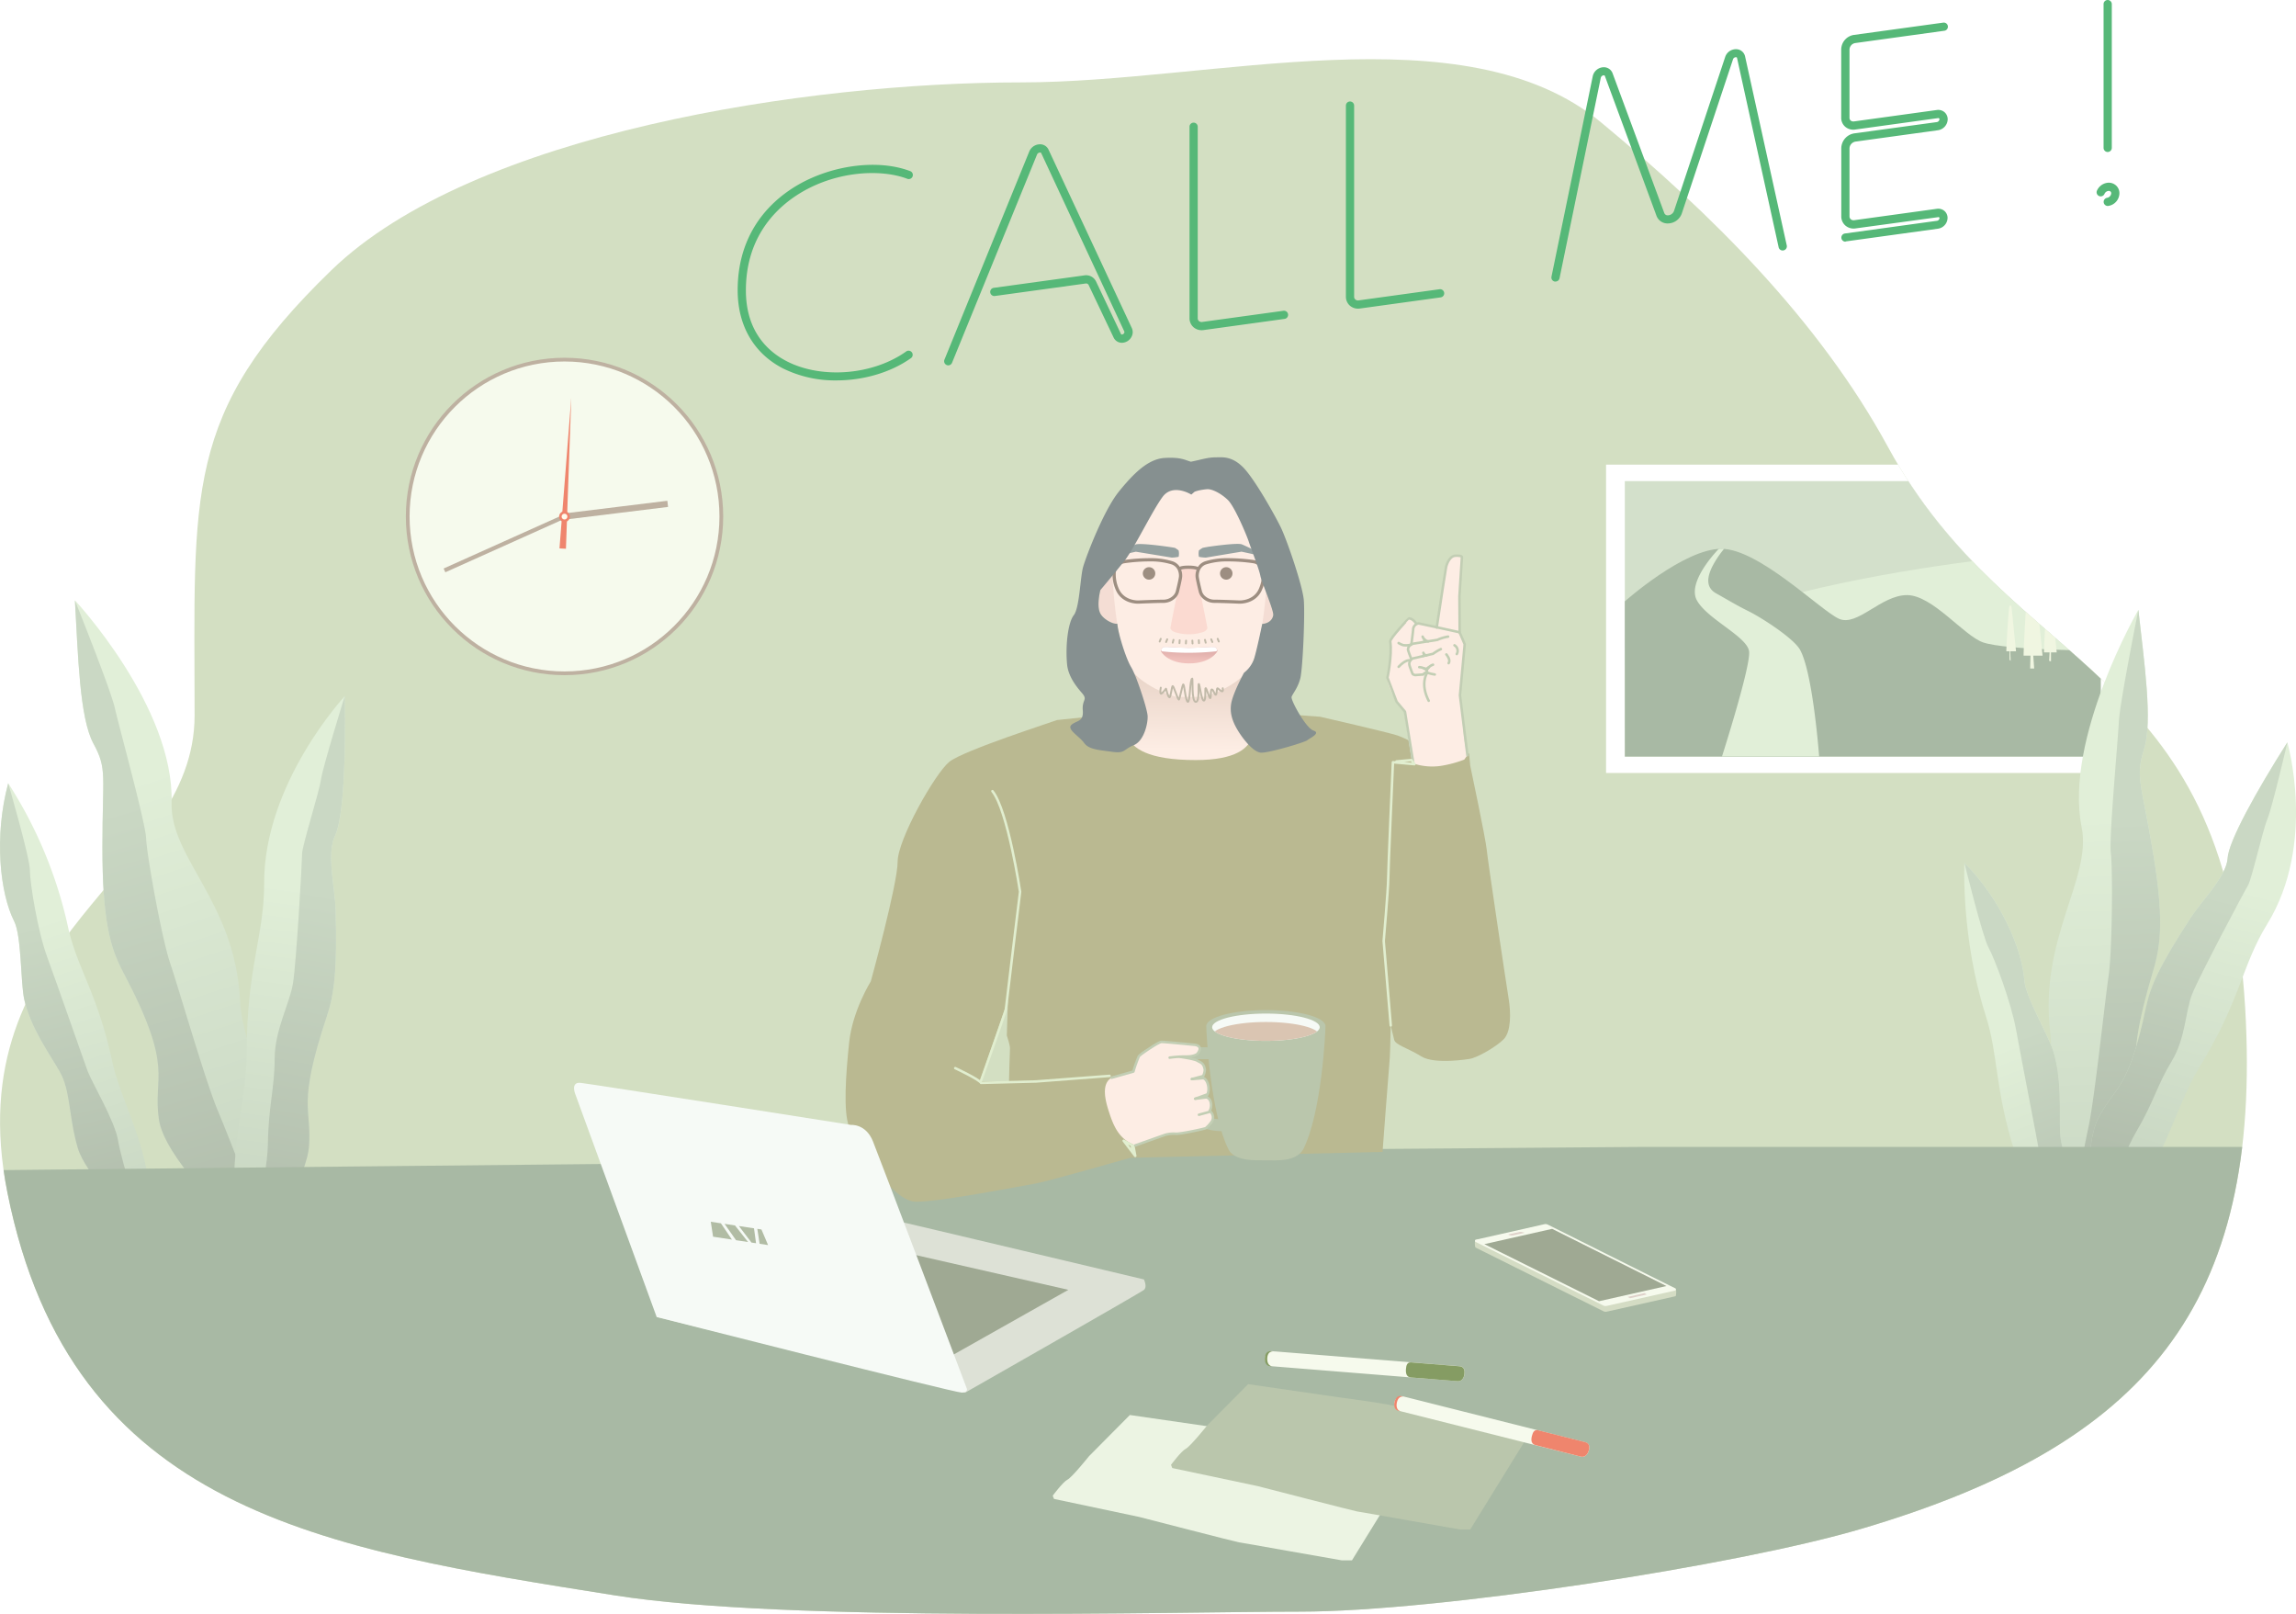 <svg xmlns="http://www.w3.org/2000/svg" xmlns:xlink="http://www.w3.org/1999/xlink" viewBox="0 0 921.74 647.75"><defs><style>.cls-1,.cls-42,.cls-43,.cls-44,.cls-47,.cls-51{fill:none;}.cls-2{fill:#fffaec;}.cls-3{fill:#d3dfc2;}.cls-4{clip-path:url(#clip-path);}.cls-5{fill:#fff;}.cls-6{fill:#d3e0cb;}.cls-7{fill:#e1efd8;}.cls-8{fill:#a8b9a4;}.cls-9{fill:#f0f6e1;}.cls-10{fill:url(#未命名漸層_22);}.cls-11{clip-path:url(#clip-path-2);}.cls-12{fill:url(#未命名漸層_24);}.cls-13{fill:url(#未命名漸層_22-2);}.cls-14{clip-path:url(#clip-path-3);}.cls-15{fill:url(#未命名漸層_24-2);}.cls-16{fill:url(#未命名漸層_22-3);}.cls-17{clip-path:url(#clip-path-4);}.cls-18{fill:url(#未命名漸層_24-3);}.cls-19{fill:url(#未命名漸層_25);}.cls-20{clip-path:url(#clip-path-5);}.cls-21{fill:url(#未命名漸層_29);}.cls-22{fill:url(#未命名漸層_27);}.cls-23{clip-path:url(#clip-path-6);}.cls-24{fill:url(#未命名漸層_28);}.cls-25{fill:url(#未命名漸層_26);}.cls-26{clip-path:url(#clip-path-7);}.cls-27{fill:url(#未命名漸層_30);}.cls-28{fill:#56b878;}.cls-29,.cls-53{fill:#f6faed;}.cls-29{stroke:#beb1a1;stroke-width:1.5px;}.cls-29,.cls-32,.cls-47,.cls-51{stroke-miterlimit:10;}.cls-30{fill:#beb1a1;}.cls-31{fill:#ef856d;}.cls-32{stroke:#ef856d;fill:url(#新增圖樣色票_1);}.cls-33{fill:#ecf4e3;}.cls-34{fill:#bac6ac;}.cls-35{fill:#f4ddd4;}.cls-36{fill:#bab991;}.cls-37{fill:#f6faf6;}.cls-38{clip-path:url(#clip-path-9);}.cls-39{fill:#dac5b2;}.cls-40{fill:#fdede4;}.cls-41{fill:url(#未命名漸層_20);}.cls-42{stroke:#c2ceb4;}.cls-42,.cls-43,.cls-44,.cls-51{stroke-linecap:round;}.cls-42,.cls-43,.cls-44{stroke-linejoin:round;}.cls-43{stroke:#e1eecf;}.cls-44{stroke:#e3cec2;}.cls-45{fill:#95a1a0;}.cls-46{fill:#fbdad1;}.cls-47{stroke:#9d8e81;stroke-width:1.3px;}.cls-48{fill:#869090;}.cls-49{fill:url(#未命名漸層_21);}.cls-50{clip-path:url(#clip-path-10);}.cls-51{stroke:#c1baa9;stroke-width:0.75px;}.cls-52{fill:#9d8e81;}.cls-54{fill:#859c63;}.cls-55{fill:#d4dcc4;}.cls-56{fill:#9fa993;}.cls-57{fill:#dfd1ca;}.cls-58{fill:#dde1d6;}.cls-59{fill:#b1bca4;}</style><clipPath id="clip-path"><path class="cls-1" d="M901.34,404.58c7,119.69-40.17,175.35-154,209C697.93,628.24,577.22,646.85,522,646.85c-49.64,0-205.7,4.48-275.17-6.53C129.56,621.74,28.56,606.49,3,478.76-17.93,374.39,78.12,351.63,78.12,287.15c0-89.43-4.63-121.06,54.92-178.7,57.05-55.22,191.17-75.38,276.84-75.38,76.85,0,178.09-29.34,233,16.15,43.81,36.32,87.21,79.08,115,130.07C807.75,271,893.21,265.59,901.34,404.58Z"/></clipPath><linearGradient id="未命名漸層_22" x1="97.8" y1="474.84" x2="23.09" y2="246.84" gradientUnits="userSpaceOnUse"><stop offset="0" stop-color="#cad8c4"/><stop offset="0.7" stop-color="#e1efd8"/></linearGradient><clipPath id="clip-path-2"><path class="cls-1" d="M109,488c-2.37,7.35-17.7.5-17.7.5s-25.26-24.36-27.47-39c-2.72-18,6.63-19.64-14.45-59.43-5.22-9.84-8.26-20.8-8.26-50s2-31.33-3.61-41.63-6.15-35.61-7.44-57.5c0,0,39.91,42.7,38.82,81.23-.63,22.37,25.55,39.78,27.48,79.47C97.55,425.75,119.52,455.39,109,488Z"/></clipPath><linearGradient id="未命名漸層_24" x1="89.22" y1="494.58" x2="19.54" y2="253.8" gradientUnits="userSpaceOnUse"><stop offset="0" stop-color="#b1bdac"/><stop offset="0.7" stop-color="#cad8c4"/></linearGradient><linearGradient id="未命名漸層_22-2" x1="106.18" y1="477.49" x2="129.02" y2="303.68" xlink:href="#未命名漸層_22"/><clipPath id="clip-path-3"><path class="cls-1" d="M134.72,364.74c.72,24.81-.59,34.42-3.55,43.3-11.95,35.91-6,36.36-7.12,51.95-.91,12.68-16,35.88-16,35.88s-9.42,7.34-11.16,1.33c-7.69-26.69,2.21-53.86,2.16-74.46-.1-33.94,7.06-47.4,7-68.13-.19-40.26,32.39-75.24,32.39-75.24.44,24.83-.56,49.18-3.92,56C131,342.45,134.48,356.48,134.72,364.74Z"/></clipPath><linearGradient id="未命名漸層_24-2" x1="116.96" y1="496.4" x2="153.1" y2="301.5" xlink:href="#未命名漸層_24"/><linearGradient id="未命名漸層_22-3" x1="49.33" y1="482.59" x2="-0.99" y2="321.94" xlink:href="#未命名漸層_22"/><clipPath id="clip-path-4"><path class="cls-1" d="M9.71,401c2.52,11.66,10.5,22.42,14.34,29.24,4.32,7.68,3.5,18,7.19,30.57,3,10.18,19.45,26.43,19.45,26.43s9,4.32,9.35-.9c1.52-23.16-11.41-43.58-15-60.4-6-27.72-14.22-37.43-17.84-54.38A175.18,175.18,0,0,0,3.3,314.37C-2.47,335.8,0,358.5,5.69,369.77,8.66,375.62,8.26,394.23,9.71,401Z"/></clipPath><linearGradient id="未命名漸層_24-3" x1="39.41" y1="488.57" x2="-0.07" y2="321.34" xlink:href="#未命名漸層_24"/><linearGradient id="未命名漸層_25" x1="-4242.86" y1="1295.63" x2="-4309.2" y2="1066.06" gradientTransform="matrix(-0.98, 0.31, 0.17, 0.97, -3536.82, 555.73)" gradientUnits="userSpaceOnUse"><stop offset="0.04" stop-color="#cad8c4"/><stop offset="0.7" stop-color="#e1efd8"/></linearGradient><clipPath id="clip-path-5"><path class="cls-1" d="M825.19,498.62c3.35,6.16,16.36-4.77,16.36-4.77s19.35-30.2,19.05-44.52c-.37-17.62-9.23-16.37,3.82-59.73,3.23-10.72,4.29-21.85-.35-49.07s-6.79-28.66-3.3-39.92,0-35.05-2.31-55.85c0,0-29.9,51.64-22.77,87.27,4.14,20.69-17.16,44.67-12.62,82.28C825.83,437.14,810.34,471.3,825.19,498.62Z"/></clipPath><linearGradient id="未命名漸層_29" x1="-4252.18" y1="1302.04" x2="-4319.27" y2="1070.22" gradientTransform="matrix(-0.98, 0.31, 0.17, 0.97, -3536.82, 555.73)" gradientUnits="userSpaceOnUse"><stop offset="0.1" stop-color="#b1bdac"/><stop offset="0.7" stop-color="#cad8c4"/></linearGradient><linearGradient id="未命名漸層_27" x1="-3815.25" y1="-488.54" x2="-3784.21" y2="-688.84" gradientTransform="matrix(-0.94, -0.41, -0.51, 0.84, -3000.95, -675.22)" gradientUnits="userSpaceOnUse"><stop offset="0.13" stop-color="#cad8c4"/><stop offset="0.7" stop-color="#e1efd8"/></linearGradient><clipPath id="clip-path-6"><path class="cls-1" d="M879.62,368.1c-12.83,19.7-16.38,27.94-18.11,36.22-7,33.49-12.51,31.58-19.17,44.55-5.42,10.55-3.38,35-3.38,35s4.78,9.53,9.28,5.35c20-18.53,24.48-44.2,34.65-60.76,16.75-27.28,17-40.86,27.26-57.51,19.94-32.33,8.12-73,8.12-73-12.59,19.82-23.66,39.8-24,46.61C893.85,351.58,883.88,361.55,879.62,368.1Z"/></clipPath><linearGradient id="未命名漸層_28" x1="-3800.22" y1="-487.85" x2="-3765.52" y2="-675.02" gradientTransform="matrix(-0.94, -0.41, -0.51, 0.84, -3000.95, -675.22)" gradientUnits="userSpaceOnUse"><stop offset="0.08" stop-color="#b1bdac"/><stop offset="0.7" stop-color="#cad8c4"/></linearGradient><linearGradient id="未命名漸層_26" x1="-4015.2" y1="2120" x2="-4063.64" y2="1967.24" gradientTransform="matrix(-0.81, 0.62, 0.49, 0.86, -3464.31, 1200.23)" gradientUnits="userSpaceOnUse"><stop offset="0.08" stop-color="#cad8c4"/><stop offset="0.7" stop-color="#e1efd8"/></linearGradient><clipPath id="clip-path-7"><path class="cls-1" d="M824.23,421.69c3.55,11.12,2.5,24.72,2.77,32.62.3,8.88,5.78,17,8.83,29.49,2.48,10.19-2.45,33.31-2.45,33.31s-4.84,8.86-7.54,4.75c-12-18.25-11.7-42.74-16.81-58.78-8.41-26.43-6.68-39.32-11.85-55.45-10-31.33-8.57-61.31-8.57-61.31,14.41,14.32,23.18,34.51,24.09,47.21C813.17,400.1,822.19,415.26,824.23,421.69Z"/></clipPath><linearGradient id="未命名漸層_30" x1="-4019.56" y1="2126.37" x2="-4071.73" y2="1964.65" gradientTransform="matrix(-0.81, 0.62, 0.49, 0.86, -3464.31, 1200.23)" gradientUnits="userSpaceOnUse"><stop offset="0.12" stop-color="#b1bdac"/><stop offset="0.7" stop-color="#cad8c4"/></linearGradient><pattern id="新增圖樣色票_1" data-name="新增圖樣色票 1" width="138.97" height="138.97" patternUnits="userSpaceOnUse" viewBox="0 0 138.97 138.97"><rect class="cls-1" width="138.97" height="138.97"/><circle class="cls-2" cx="69.48" cy="69.48" r="69.48" transform="translate(-28.78 69.48) rotate(-45)"/></pattern><clipPath id="clip-path-9"><ellipse class="cls-1" cx="508.21" cy="412.29" rx="21.59" ry="5.48"/></clipPath><linearGradient id="未命名漸層_20" x1="478.01" y1="261.29" x2="477.52" y2="303.89" gradientUnits="userSpaceOnUse"><stop offset="0.3" stop-color="#ebd7cb"/><stop offset="0.93" stop-color="#fdede4"/></linearGradient><linearGradient id="未命名漸層_21" x1="477.49" y1="258.76" x2="477.23" y2="265.21" gradientUnits="userSpaceOnUse"><stop offset="0" stop-color="#d5a3a0"/><stop offset="1" stop-color="#f0c1bc"/></linearGradient><clipPath id="clip-path-10"><path class="cls-1" d="M477.5,266.26c8.37,0,11.34-4.62,11.27-5.13s-.9-1.52-1.09-1.45-.71-.1-2.07,0-6.57.37-8.22.37-6.87-.28-8.22-.37-1.87.06-2.07,0-1,.93-1.09,1.45,2.9,5.13,11.27,5.13"/></clipPath></defs><title>me</title><g id="圖層_2" data-name="圖層 2"><path class="cls-3" d="M901.34,404.58c7,119.69-40.17,175.35-154,209C697.93,628.24,577.22,646.85,522,646.85c-49.64,0-205.7,4.48-275.17-6.53C129.56,621.74,28.56,606.49,3,478.76-17.93,374.39,78.12,351.63,78.12,287.15c0-89.43-4.63-121.06,54.92-178.7,57.05-55.22,191.17-75.38,276.84-75.38,76.85,0,178.09-29.34,233,16.15,43.81,36.32,87.21,79.08,115,130.07C807.75,271,893.21,265.59,901.34,404.58Z"/><g class="cls-4"><rect class="cls-5" x="644.76" y="186.48" width="206.09" height="123.76"/><rect class="cls-6" x="652.29" y="193.1" width="191.03" height="110.52"/><path class="cls-7" d="M843.32,303.62V220.24s-131.53,6.74-191,44.81v38.57Z"/><path class="cls-8" d="M652.29,241.37s23.67-21.1,38.76-21.1,39.88,24.82,47.23,28.09,16.84-9.51,27.29-9.51c10.26,0,22.84,16.36,30.58,19,9.55,3.22,47.17,3.29,47.17,3.29v42.51h-191Z"/><path class="cls-7" d="M690,220.31s-12.87,13-8.81,20.58,20.33,14.61,21,20.61-10.89,42.12-10.89,42.12h39s-2.46-33.4-7.65-42.8c-2.58-4.67-15.63-13-20.55-15.43s-8.38-4.57-13.16-7.24c-3.39-1.91-4.45-5.36-1.13-11.52a39.73,39.73,0,0,1,4.31-6.32A9.27,9.27,0,0,0,690,220.31Z"/><path class="cls-9" d="M805.47,261.4c-.1-.48.87-17.9,1.26-18.19a.65.65,0,0,1,.77,0l1.84,18.19Z"/><path class="cls-9" d="M820.57,261.84c-.13-.64,1.15-23.74,1.67-24.12a.86.86,0,0,1,1,0l2.44,24.12Z"/><path class="cls-9" d="M812.4,263.15c-.19-1,1.71-35.18,2.47-35.75a1.3,1.3,0,0,1,1.52,0L820,263.15Z"/><path class="cls-9" d="M806.73,260.6v4.22l.45.42L807,260.6Z"/><polygon class="cls-9" points="815.18 261.95 815.02 268.31 816.63 268.31 816.19 262.08 815.18 261.95"/><polygon class="cls-9" points="822.86 260.98 822.63 265.24 823.38 265.44 823.38 260.68 822.86 260.98"/></g><path class="cls-10" d="M109,488c-2.37,7.35-17.7.5-17.7.5s-25.26-24.36-27.47-39c-2.72-18,6.63-19.64-14.45-59.43-5.22-9.84-8.26-20.8-8.26-50s2-31.33-3.61-41.63-6.15-35.61-7.44-57.5c0,0,39.91,42.7,38.82,81.23-.63,22.37,25.55,39.78,27.48,79.47C97.55,425.75,119.52,455.39,109,488Z"/><g class="cls-11"><path class="cls-12" d="M30.08,241s14.24,35.36,16,43.1,12.39,46.26,12.59,52.45,6.19,39.87,9.67,50.13,14.13,47.22,19,58.84,13.92,35,15.87,41.8a29.62,29.62,0,0,1,1.13,11.81l-19.71-5L60.16,455.73,40.84,377.15,30.08,273.21l-2.6-29.81Z"/></g><path class="cls-13" d="M134.72,364.74c.72,24.81-.59,34.42-3.55,43.3-11.95,35.91-6,36.36-7.12,51.95-.91,12.68-16,35.88-16,35.88s-9.42,7.34-11.16,1.33c-7.69-26.69,2.21-53.86,2.16-74.46-.1-33.94,7.06-47.4,7-68.13-.19-40.26,32.39-75.24,32.39-75.24.44,24.83-.56,49.18-3.92,56C131,342.45,134.48,356.48,134.72,364.74Z"/><g class="cls-14"><path class="cls-15" d="M138.4,279.37s-8.79,28.35-9.56,33.58-7.55,26.51-7.55,29.61-2.32,43.95-3.68,52.17-7.35,18.67-7.35,30.28-2.52,19.16-2.71,34.07S99,502.24,98.84,503.21s22.84,5.8,22.84,5.8l28.45-60.58-4.65-158.71Z"/></g><path class="cls-16" d="M9.71,401c2.52,11.66,10.5,22.42,14.34,29.24,4.32,7.68,3.5,18,7.19,30.57,3,10.18,19.45,26.43,19.45,26.43s9,4.32,9.35-.9c1.52-23.16-11.41-43.58-15-60.4-6-27.72-14.22-37.43-17.84-54.38A175.18,175.18,0,0,0,3.3,314.37C-2.47,335.8,0,358.5,5.69,369.77,8.66,375.62,8.26,394.23,9.71,401Z"/><g class="cls-17"><path class="cls-18" d="M3.3,314.37s8.7,29.87,8.7,34.9,3.1,24.44,7,35S33.48,425.34,35.23,430s11,20.13,12.19,27.87,10.26,36.39,10.26,36.39l-15.49-3.87-38.89-83-6.78-63.68L-1,317Z"/></g><path class="cls-19" d="M825.19,498.62c3.35,6.16,16.36-4.77,16.36-4.77s19.35-30.2,19.05-44.52c-.37-17.62-9.23-16.37,3.82-59.73,3.23-10.72,4.29-21.85-.35-49.07s-6.79-28.66-3.3-39.92,0-35.05-2.31-55.85c0,0-29.9,51.64-22.77,87.27,4.14,20.69-17.16,44.67-12.62,82.28C825.83,437.14,810.34,471.3,825.19,498.62Z"/><g class="cls-20"><path class="cls-21" d="M858.46,244.76S851,282,850.62,289.7s-4,46.83-3.22,52.66.64,39-.93,49.64-5.47,48.24-8.07,60.51-7.24,36.75-7.95,43.7a28.67,28.67,0,0,0,.84,11.35L848.61,497l16.36-43,5.26-79-6.64-100.16-2.35-28.58Z"/></g><path class="cls-22" d="M879.62,368.1c-12.83,19.7-16.38,27.94-18.11,36.22-7,33.49-12.51,31.58-19.17,44.55-5.42,10.55-3.38,35-3.38,35s4.78,9.53,9.28,5.35c20-18.53,24.48-44.2,34.65-60.76,16.75-27.28,17-40.86,27.26-57.51,19.94-32.33,8.12-73,8.12-73-12.59,19.82-23.66,39.8-24,46.61C893.85,351.58,883.88,361.55,879.62,368.1Z"/><g class="cls-23"><path class="cls-24" d="M918.27,298s-6.1,26.19-8,30.69-6.3,24.24-7.83,26.73S883,391.67,880.12,398.81s-2.62,17.84-8.33,27.19-7.17,16.39-14.31,28.46-13.62,38-13.92,38.86-23.19-4.08-23.19-4.08l4.43-59.67,82.08-126Z"/></g><path class="cls-25" d="M824.23,421.69c3.55,11.12,2.5,24.72,2.77,32.62.3,8.88,5.78,17,8.83,29.49,2.48,10.19-2.45,33.31-2.45,33.31s-4.84,8.86-7.54,4.75c-12-18.25-11.7-42.74-16.81-58.78-8.41-26.43-6.68-39.32-11.85-55.45-10-31.33-8.57-61.31-8.57-61.31,14.41,14.32,23.18,34.51,24.09,47.21C813.17,400.1,822.19,415.26,824.23,421.69Z"/><g class="cls-26"><path class="cls-27" d="M788.61,346.32s7.34,29.81,9.7,34,9.07,22,11.05,33,8.17,42.53,9,47.4,1,23.13,3.75,30.21S831.34,527,831.34,527l10-12.31-9.23-91.54-24.62-56.63-14.41-20.6Z"/></g><g class="cls-4"><path class="cls-8" d="M1.41,469.63s279-2.9,291.11-2.9c26.1,0,217.68-5.25,217.68-5.25L660,460.32H900.14l13,76.65L700.65,660.06,290.15,674S67.75,653.09,41,593.87-14.7,481.22-14.7,481.22Z"/></g><path class="cls-28" d="M335.77,152.68a47.15,47.15,0,0,1-21.44-4.81c-11.73-6.05-18.19-17.19-18.19-31.38,0-21.3,11.2-33.54,20.6-40,14.15-9.8,34.57-13.1,48.55-7.85a1.65,1.65,0,1,1-1.16,3.08c-11.19-4.2-30.41-3-45.51,7.48-8.75,6.07-19.18,17.46-19.18,37.34,0,16.53,8.92,24.59,16.4,28.45,14,7.23,34.64,5.55,47.92-3.91a1.65,1.65,0,1,1,1.91,2.69C357.39,149.62,346.44,152.68,335.77,152.68Z"/><path class="cls-28" d="M380.68,146.64a1.5,1.5,0,0,1-.62-.13,1.65,1.65,0,0,1-.91-2.15l34.06-83.57a4.68,4.68,0,0,1,4.14-2.87,3.71,3.71,0,0,1,3.57,2.1l33.44,71.63a3.87,3.87,0,0,1-.13,3.56,4.41,4.41,0,0,1-3.28,2.32,3.65,3.65,0,0,1-3.83-1.94L437,114.31a1.16,1.16,0,0,0-1.24-.51l-36.36,5a1.65,1.65,0,1,1-.45-3.27l36.36-5a4.42,4.42,0,0,1,4.65,2.33l10.1,21.28c.08.15.34.13.42.12a1.1,1.1,0,0,0,.82-.6.69.69,0,0,0,.07-.59L418,61.45c0-.05-.12-.25-.51-.24a1.37,1.37,0,0,0-1.18.85L382.2,145.61A1.64,1.64,0,0,1,380.68,146.64Z"/><path class="cls-28" d="M482.41,132.53a4.9,4.9,0,0,1-3.25-1.18,4.74,4.74,0,0,1-1.62-3.65V51a1.65,1.65,0,1,1,3.29,0V127.7a1.49,1.49,0,0,0,.49,1.16,1.7,1.7,0,0,0,1.38.35l32.42-4.46a1.65,1.65,0,1,1,.45,3.26l-32.42,4.47A6.27,6.27,0,0,1,482.41,132.53Z"/><path class="cls-28" d="M545.19,123.88a5,5,0,0,1-3.25-1.18,4.77,4.77,0,0,1-1.62-3.64V42.38a1.65,1.65,0,0,1,3.3,0v76.68a1.48,1.48,0,0,0,.49,1.15,1.66,1.66,0,0,0,1.36.35l32.44-4.47a1.65,1.65,0,0,1,.45,3.27l-32.44,4.47A6,6,0,0,1,545.19,123.88Z"/><path class="cls-28" d="M624.47,113a1.37,1.37,0,0,1-.34,0,1.64,1.64,0,0,1-1.28-1.94l16.57-80.48A4.6,4.6,0,0,1,643.48,27a3.75,3.75,0,0,1,3.85,2.28l20.8,56.21a1.45,1.45,0,0,0,1.48.94,2.72,2.72,0,0,0,2.47-1.88l20.54-61.8a4.57,4.57,0,0,1,4.49-3,3.68,3.68,0,0,1,3.45,2.84l16.74,75.9a1.66,1.66,0,0,1-1.26,2,1.64,1.64,0,0,1-2-1.26L697.34,23.25c0-.09-.06-.27-.41-.29a1.23,1.23,0,0,0-1.2.84L675.21,85.55a6,6,0,0,1-5.54,4.13A4.72,4.72,0,0,1,665,86.59L644.26,30.44s-.09-.22-.5-.2a1.28,1.28,0,0,0-1.12,1l-16.56,80.45A1.65,1.65,0,0,1,624.47,113Z"/><path class="cls-28" d="M846.14,61a1.65,1.65,0,0,1-1.65-1.65V1.65a1.65,1.65,0,1,1,3.3,0V59.37A1.65,1.65,0,0,1,846.14,61Z"/><path class="cls-28" d="M846.14,82.67a1.65,1.65,0,0,1-.22-3.28,2,2,0,0,0,1.64-1.8,1,1,0,0,0-.3-.73,1.11,1.11,0,0,0-.89-.22,2,2,0,0,0-1.53,1.22,1.65,1.65,0,0,1-3.05-1.25,5.34,5.34,0,0,1,4.13-3.23,4.35,4.35,0,0,1,3.5,1,4.15,4.15,0,0,1,1.43,3.21,5.22,5.22,0,0,1-4.48,5.06A.9.9,0,0,1,846.14,82.67Z"/><path class="cls-28" d="M740.84,97a1.65,1.65,0,0,1-.22-3.28l37-5.1a1.19,1.19,0,0,0,1-1.06.41.41,0,0,0-.12-.32.51.51,0,0,0-.42-.08L744.9,91.68a5.08,5.08,0,0,1-4.06-1.15,4.87,4.87,0,0,1-1.65-3.72V59.52a6.15,6.15,0,0,1,5.29-6L777.56,49a1.27,1.27,0,0,0,1.05-1.14.48.48,0,0,0-.13-.35.6.6,0,0,0-.47-.1L744.77,52a5,5,0,0,1-4-1.13,4.71,4.71,0,0,1-1.61-3.62V19.82A6,6,0,0,1,744.35,14L780,9.1a1.65,1.65,0,1,1,.45,3.26L744.8,17.28a2.73,2.73,0,0,0-2.31,2.54V47.25a1.47,1.47,0,0,0,.48,1.14,1.7,1.7,0,0,0,1.35.34l33.24-4.58a3.88,3.88,0,0,1,3.08.88,3.78,3.78,0,0,1,1.27,2.84,4.55,4.55,0,0,1-3.9,4.4l-33.08,4.56a2.88,2.88,0,0,0-2.44,2.69V86.81A1.56,1.56,0,0,0,743,88a1.75,1.75,0,0,0,1.44.37l33.17-4.57a3.81,3.81,0,0,1,3,.87,3.71,3.71,0,0,1,1.25,2.8,4.47,4.47,0,0,1-3.84,4.32l-37,5.1Z"/><circle class="cls-29" cx="226.63" cy="207.29" r="62.95"/><polygon class="cls-30" points="268.2 203.46 226.76 208.55 226.47 206.08 267.91 200.99 268.2 203.46"/><rect class="cls-30" x="176.11" y="217.29" width="52.84" height="1.66" transform="translate(476.64 334.14) rotate(155.82)"/><polygon class="cls-31" points="224.61 220.11 229.35 159.56 227.2 220.25 224.61 220.11"/><path class="cls-32" d="M228.27,207.43a1.66,1.66,0,0,1-1.75,1.56,1.65,1.65,0,1,1,1.75-1.56Z"/><path class="cls-33" d="M567.13,586.77c-1.16-1.29-22.06-4-22.58-4s-25-3.87-28.77-5.29-25.68-4.26-25.68-4.26l-36.51-5.29L437.2,584.45s-6.84,8.52-8.65,9.42-5.93,6.45-5.93,6.45l.51,1.29,34.2,7.23s39.48,10.19,40,10.19,40.9,7.23,41.29,7.23h4.13Z"/><path class="cls-34" d="M614.62,574.39c-1.16-1.3-22.07-4-22.58-4s-25-3.88-28.78-5.3-25.67-4.25-25.67-4.25l-36.52-5.29-16.39,16.51s-6.84,8.52-8.64,9.42-5.94,6.45-5.94,6.45l.52,1.29,34.19,7.23s39.49,10.19,40,10.19,40.91,7.23,41.29,7.23h4.13Z"/><path class="cls-35" d="M506.63,234.09l1.24,2.43,1.83,4.9s1.2,3.33,1.23,3.78.41,1.17.27,1.6a3.56,3.56,0,0,1-1.06,2.19,4.75,4.75,0,0,1-2.33,1.26c-1.15.25-1.23.19-1.23.19Z"/><path class="cls-35" d="M443,230.63l-1.26,6.21a34.66,34.66,0,0,0-.69,4.21c-.06,1.33-.35,3.95,1.15,5.91a7.14,7.14,0,0,0,1.37,1.38,11,11,0,0,0,3.35,1.81c1.31.34,1.4.18,1.58.16a.83.83,0,0,0,.3-.07l-1.94-20Z"/><path class="cls-36" d="M424.33,289c-1.09.52-37.53,12.16-43.23,16.77s-20.74,31.16-20.74,40.11-10.77,48-10.77,48-7.32,11.67-8.68,24.42-2.44,28.22,0,33.92,16.82,30.12,26.86,30.12,43.15-6.51,48-7.33,38-10.31,38-10.31l101.26-2.36s2.52-33.7,2.71-35.22c.62-5.1.77-32.43.77-32.43V380l-2.17-23.06s7.23-32.11,29.75-41.61c0,0-3.23-8.49-7.3-10.94s-13.91-7.91-17.73-9.19S530,287.68,530,287.68l-28.65-2.1H457.13Z"/><path class="cls-34" d="M532.12,411.84c0,2.43-1.52,35-9,49.58-3.08,5-10.81,4.28-14.94,4.28s-12.07.45-14.83-4.07c-7.51-14.57-9.08-47.34-9.08-49.79,0-3.55,10.71-6.43,23.91-6.43S532.12,408.29,532.12,411.84Z"/><ellipse class="cls-37" cx="508.21" cy="412.29" rx="21.59" ry="5.48"/><g class="cls-38"><ellipse class="cls-39" cx="508.21" cy="415.67" rx="21.59" ry="5.48"/></g><path class="cls-34" d="M490.31,454a21.92,21.92,0,0,1-8.16-1.63c-8-3.28-10.4-21.44-10-24.32.69-4.83,3.62-7.71,7.86-7.71h6.41v4.77H480c-.71,0-2.64,0-3.15,3.61-.39,2.68,2.43,17.33,7.08,19.24a16.61,16.61,0,0,0,6.94,1.25l.43,4.75S490.92,454,490.31,454Z"/><path class="cls-40" d="M455.94,459.73c-6.45-2.29-8.72-7.25-10.66-13.22-1.44-4.41-3.71-12.19,1.76-14.32,2.64-.75,5.34-1.35,8-2.11.88-2.56,1.31-5.94,3.59-7.69s5.35-2.54,7.67-4.21a3.17,3.17,0,0,1,1.38,0c1.39.32,10,1.12,11.54,1.12,3.05,0,2.35,2,2.16,2.72a2.86,2.86,0,0,1-2.08,1.68,26.64,26.64,0,0,1-3.21.3c-.76,0-5.63.18-5.63.18l5.1.46,4.86.79s2.32,1.42,2.69,2.61c.1.3.75,1.51,0,4.24,2.36,2.15,2.22,5.37,1.33,7.92,1.39.91,2,3.13,1.39,5.83,1.66,1.46.77,4.19.78,4.37.07.71-2.55,2.36-2.78,2.54s-4.14.95-4.14.95-7.9,1.48-10.85,1.27C468.13,455.16,455.94,459.73,455.94,459.73Z"/><path class="cls-3" d="M393.36,434.06h11.71s.29-12,.39-13.22-1.27-5.21-1.27-5.21l.44-14.23Z"/><path class="cls-41" d="M454.13,285.93,457,265.29h42.55l1.6,20.29s11.38,19.48-21.16,19.48C441.72,305.06,454.13,285.93,454.13,285.93Z"/><path class="cls-36" d="M558.22,304.73c-1,1.5-.72,1,2,1.25s28-2.61,28-2.61l1-.71-2.38-.6,2.94.41.45,4.83s6.21,29.3,6.63,33.77,7.84,53.91,8.79,59.71,1,13.33-2,16.35S593.13,424.49,590,425c0,0-14,2.38-19.41-1s-10.39-4.56-10.89-6.67-4.58-18.64-4.19-19.95,0-40.05,0-40.05l.94-50.19S556.07,305.35,558.22,304.73Z"/><path class="cls-40" d="M568.75,250.42a.29.29,0,0,1-.25-.22c-.12-.68-2.22-2.09-2.9-2s-2.6,3.34-4,5c-1.21,1.48-3.83,3.79-3.66,4.67.71,3.65.52,7.23-1,12.92-.68,2.53,2.39,8.29,2.78,9.36s4,5.45,4,5.45l3,19.22.61,1.59a24.21,24.21,0,0,0,11,1,45.38,45.38,0,0,0,9.52-2.55l1.19-1.71-1.29-6.81-.93-11.05-.81-6.54,2-20.15-2.16-4.81-.24-11.66,1.19-18.48s-2.7-1.68-4.7.52-2.13,6.64-2.13,6.64l-2.62,15.55-.65,5.49-4.66-1C570.52,250.68,568.75,250.42,568.75,250.42Z"/><path class="cls-42" d="M566.62,264.55a37.81,37.81,0,0,1-1.36-3.68c-.1-1.9,2-2.51,2-2.51l9.74-1.54a17.63,17.63,0,0,1,4.34-1.31"/><path class="cls-42" d="M578.44,260.53a19.8,19.8,0,0,0-3.14,1.88l-8.06,1.86a2.35,2.35,0,0,0-1.46,2.44c0,.47,1.24,3.59,1.24,3.59s.06.49,1.14.65l3-.22"/><path class="cls-42" d="M566.62,258.43s.6-4.46.7-5.72a2.53,2.53,0,0,1,2.21-2.49l7.8,1.66,8.62,1.89,2.06,4.81-1.9,20.49,3,24.06"/><path class="cls-42" d="M573.36,257.43a3,3,0,0,1-2.24-1.92"/><line class="cls-42" x1="571.86" y1="256.66" x2="571.77" y2="257.51"/><path class="cls-42" d="M583.91,259a2.56,2.56,0,0,1,.92,3.51"/><path class="cls-42" d="M580.64,262.66s1.89,2.1.92,3.51"/><path class="cls-42" d="M571.41,262c.09.21.41,1.06,1.29,1"/><line class="cls-42" x1="571.65" y1="262.77" x2="571.31" y2="263.31"/><path class="cls-42" d="M576.78,251.88l2.52-16.54s1.22-7.67,1.24-7.76,1-4.44,3.79-4.54,2.56.59,2.56.59l-1,15.72L586,254"/><path class="cls-42" d="M568.5,250.2s-1.27-2-2.9-2c-.12,0-7.63,8.05-7.47,9.24C558.92,263.22,557,272,557,272l3.67,9.64,3.36,4,3.38,20.81"/><path class="cls-42" d="M569.77,267.78a4.41,4.41,0,0,1,2.89,1.17l.19-.05a4,4,0,0,1,2.45-2.11"/><path class="cls-42" d="M572.74,269.07a3.91,3.91,0,0,1,.21.95s-.61-.41-1.54.64"/><path class="cls-42" d="M576,270.72a17.73,17.73,0,0,1-3-.73s-3.09,4.14.56,11.27"/><polyline class="cls-42" points="571.77 268.31 572.66 268.44 573.62 267.8"/><path class="cls-42" d="M566.46,258.73a7.24,7.24,0,0,1-3.13.2,8.11,8.11,0,0,1-1.84-.84"/><path class="cls-42" d="M566.23,265.06s-1.77-.65-4.74,2.58"/><path class="cls-43" d="M398.42,317.55c6.19,7.62,11.1,40.39,11.1,40.39s-5.71,46.64-5.71,47.22-10,28.64-10,28.64"/><path class="cls-43" d="M383.49,428.71s9.48,4.43,10.35,5.92l22.1-.57,29.49-2.24"/><path class="cls-43" d="M560.62,305.61l6-.55,1.22,1.65-8.64-.78s-1.9,43.29-1.9,47-1.81,24.78-1.81,24.78l2.84,33.87"/><polyline class="cls-43" points="454.98 459.84 455.75 463.93 451.1 457.85 454.4 459.65 454.55 461.48"/><line class="cls-44" x1="500.01" y1="270.59" x2="501.36" y2="285.58"/><line class="cls-44" x1="454.13" y1="285.93" x2="456.07" y2="269.87"/><path class="cls-40" d="M508.91,216.45v11.16s-1.23,35.05-8.56,42.42S483,279.72,483,279.72H472.31s-10-2.31-17.36-9.69-8.56-42.42-8.56-42.42V216.45s6.84-25.84,31-25.84S508.91,216.45,508.91,216.45Z"/><path class="cls-45" d="M471.71,219.91a12.88,12.88,0,0,1,1.45,1,6,6,0,0,1,0,2.58,16.85,16.85,0,0,1-2.75.31L456,221.44,449,223l-.39-.41c-.29-.66,7.09-4.06,7.55-4.14,2.71-.49,13.16,1.06,13.16,1.06S471.41,219.81,471.71,219.91Z"/><path class="cls-45" d="M482.77,219.91a12.88,12.88,0,0,0-1.45,1,6,6,0,0,0,0,2.58,17.06,17.06,0,0,0,2.76.31l14.35-2.38,7,1.53.39-.41c.29-.66-7.09-4.06-7.55-4.14-2.71-.49-13.16,1.06-13.16,1.06S483.07,219.81,482.77,219.91Z"/><path class="cls-46" d="M480.85,227.69a2.38,2.38,0,0,0-.57,2.12c1.16,5.75,4.28,21.24,4.28,21.48s.78,1.26-1.36,2.32a18.55,18.55,0,0,1-11.84,0c-2.13-1.06-1.35-2-1.35-2.32s3.09-15.6,4.26-21.41a2.53,2.53,0,0,0-.56-2.19"/><path class="cls-47" d="M451.55,225.39a71.32,71.32,0,0,1,10.07-.71,28.65,28.65,0,0,1,9,1.25,4.87,4.87,0,0,1,3.07,3.31,6.25,6.25,0,0,1,.24,2.35c-.18,1.32-.83,4.07-1.23,5.69a4.66,4.66,0,0,1-1.65,2.59,6.24,6.24,0,0,1-3.83,1.46c-3.1,0-10.13.31-10.13.31s-5.74.33-8.29-4.57a14.79,14.79,0,0,1-1.52-7.07,4.74,4.74,0,0,1,4.16-4.59Z"/><path class="cls-47" d="M503,225.39a71.14,71.14,0,0,0-10.07-.71,28.65,28.65,0,0,0-9,1.25,4.84,4.84,0,0,0-3.06,3.31,6.06,6.06,0,0,0-.25,2.35c.18,1.32.83,4.07,1.23,5.69a4.72,4.72,0,0,0,1.65,2.59,6.24,6.24,0,0,0,3.83,1.46c3.1,0,10.13.31,10.13.31s5.74.33,8.29-4.57a14.79,14.79,0,0,0,1.52-7.07,4.73,4.73,0,0,0-4.16-4.59Z"/><path class="cls-47" d="M473.38,228.4s.33-.75,3.69-.75,4.11.75,4.11.75"/><path class="cls-48" d="M478.26,198.51s-7.39-4.65-11.52.9-11.44,20.78-15.32,25.68-9.67,11.75-9.67,11.75-1.68,6.32,0,9.42c1.32,2.43,5.25,4.4,6.76,4.05.16.81.14,1,.3,1.87.75,4,3.27,12.22,5.32,15.62s6.46,16.65,6.59,19.62-1.43,10-5.62,11.69-3.29,3.4-8.71,2.63-9.29-.9-11.22-3.61-7.1-5.42-5-7.23,4.91-1.13,4.52-5.72,2.19-4.13-.39-7.09-5.52-6.9-5.93-11.58c-.68-7.65.39-16.64,2.71-19.61s2.58-15.22,3.74-19.35,8.26-22.71,14.32-30.2S461,184.19,467.55,183.8s8.24.87,10.53,1.52c4.75-.95,6.6-1.77,10.38-1.77,2.32,0,6.06-.52,10.58,4s12.64,19,15.09,24,8.78,23.35,9.29,29.29S523,268.45,522,272.32s-3.1,6.15-3.49,7.4,5.68,12.47,8.78,13.5-1.42,3-2.46,3.87-15.48,5.16-18.58,5-7.35-5.61-9.42-9.09-3.48-7.29-2.32-11.71,4.9-11.27,4.9-11.27a12.4,12.4,0,0,0,4-5.44c1.06-3.28,3.32-14.15,3.32-14.15s3.74-.08,4.41-3.42c.38-1.84-4.66-13.24-5.17-15.95s-4-11.61-4.65-13.68-5.59-14-8.39-16.71-6.48-4.51-8.42-4.32c-3.73.37-5,1.07-5,1.07Z"/><path class="cls-49" d="M477.5,266.26c8.37,0,11.34-4.62,11.27-5.13s-.9-1.52-1.09-1.45-.71-.1-2.07,0-6.57.37-8.22.37-6.87-.28-8.22-.37-1.87.06-2.07,0-1,.93-1.09,1.45,2.9,5.13,11.27,5.13"/><g class="cls-50"><path class="cls-5" d="M465.82,259.24c.05.39,0,1.41.32,1.8l.31.38a96,96,0,0,0,10.77.58,103.79,103.79,0,0,0,11-.58l.42-.29v-2.08Z"/></g><line class="cls-51" x1="466" y1="256.39" x2="465.55" y2="257.49"/><line class="cls-51" x1="468.59" y1="256.59" x2="468.14" y2="257.69"/><line class="cls-51" x1="471.1" y1="256.81" x2="470.8" y2="257.95"/><line class="cls-51" x1="473.58" y1="256.98" x2="473.51" y2="258.14"/><line class="cls-51" x1="476.16" y1="257.12" x2="476.09" y2="258.27"/><line class="cls-51" x1="488.84" y1="256.39" x2="489.29" y2="257.49"/><line class="cls-51" x1="486.25" y1="256.59" x2="486.7" y2="257.69"/><line class="cls-51" x1="483.74" y1="256.81" x2="484.04" y2="257.95"/><line class="cls-51" x1="481.27" y1="256.98" x2="481.34" y2="258.14"/><line class="cls-51" x1="478.68" y1="257.12" x2="478.75" y2="258.27"/><path class="cls-51" d="M466,276s-.42,1.93,0,2.37,2.16-2.18,2.14-2,.75,3.41,1.33,3.51.92-4.57,1.33-4.52,2,5.34,2.42,5.44,1.45-6.36,1.86-6.11.88,6.89,1.8,7,.77-9,1.73-9.35c.35-.11-.35,9.13,1.39,9.37s.9-7.19,1.26-7.19,1,6.58,2,6.68.39-4.86.75-5,1.4,4,1.84,4,0-3.5.64-3.5,1.1,2.21,1.58,2.16.32-2.66.7-2.63,2.6,2.79,2.11,0"/><path class="cls-52" d="M463.79,230.15a2.5,2.5,0,1,1-2.49-2.5A2.49,2.49,0,0,1,463.79,230.15Z"/><path class="cls-52" d="M494.79,230.15a2.5,2.5,0,1,1-2.5-2.5A2.5,2.5,0,0,1,494.79,230.15Z"/><path class="cls-53" d="M585.18,554.36l-74.54-6a3.13,3.13,0,0,1-2.86-3.37h0a2.9,2.9,0,0,1,3.13-2.66l75,6c1.6.13,2.19,1.26,2.06,2.86h0C587.81,553,586.89,554.5,585.18,554.36Z"/><path class="cls-54" d="M585.16,554.36l-18.73-1.5c-1.77-.14-2.14-1.63-2-3.4h0c.12-1.54.51-2.77,2.05-2.65l19.43,1.56c1.58.13,2.16,1.26,2,2.84h0C587.81,552.94,586.88,554.5,585.16,554.36Z"/><path class="cls-54" d="M508.75,545c.13-1.66.92-2.74,2.58-2.61l.71.06-.1,0-1.57-.12c-1.66-.14-2.45.94-2.59,2.6s.45,3.27,2.11,3.41l.88.07C509.18,548.22,508.62,546.64,508.75,545Z"/><path class="cls-53" d="M634.65,584.63l-72.51-18.25a3.13,3.13,0,0,1-2.27-3.79h0a2.92,2.92,0,0,1,3.53-2.11l72.94,18.36c1.56.39,1.95,1.61,1.56,3.16h0C637.48,583.67,636.32,585.05,634.65,584.63Z"/><path class="cls-31" d="M634.63,584.63,616.41,580c-1.72-.43-1.84-2-1.41-3.68h0c.38-1.5,1-2.65,2.47-2.27l18.89,4.76c1.55.38,1.93,1.59,1.54,3.13h0C637.48,583.66,636.31,585.05,634.63,584.63Z"/><path class="cls-31" d="M560.83,562.74c.4-1.61,1.36-2.54,3-2.13l.68.17-.09,0-1.53-.39c-1.61-.41-2.57.53-3,2.14s-.11,3.3,1.51,3.71l.86.22C560.72,566,560.43,564.33,560.83,562.74Z"/><path class="cls-55" d="M643.69,526.28l-51.28-25.54c-.41-.2-.5-3.36.11-3.15L620,493.67a2.11,2.11,0,0,1,1.38.17l51.16,23.25c.59.33.39,3.12.1,3.17l-27.55,6.18A2,2,0,0,1,643.69,526.28Z"/><path class="cls-53" d="M643.69,524l-51.28-25.53a.49.49,0,0,1,.11-.91L620,491.35a2,2,0,0,1,1.38.17l51.16,25.59a.47.47,0,0,1-.11.88l-27.34,6.13A2,2,0,0,1,643.69,524Z"/><polygon class="cls-56" points="641.94 522.26 595.9 499.35 623.12 493.21 669.01 516.16 641.94 522.26"/><polygon class="cls-57" points="654.44 521.05 653.42 520.54 660.22 519 661.09 519.55 654.44 521.05"/><path class="cls-57" d="M611.56,494.92l-3.9.85a2.72,2.72,0,0,1-1.56,0h0c-.89-.21-.46-.32-.07-.41l3.89-.85a2.59,2.59,0,0,1,1.47.1h0C612.28,494.78,612,494.83,611.56,494.92Z"/><path class="cls-58" d="M263.62,528.59V522.4l90.58-32.64a9.86,9.86,0,0,1,4.65,0c2.9.58,100.38,23.76,100.38,23.76s1.45,3,0,4.2-71.74,41.22-71.74,41.22Z"/><polygon class="cls-56" points="277.8 527.44 349.99 499.72 428.9 517.69 368.38 551.82 277.8 527.44"/><path class="cls-37" d="M263.62,528.59,230.9,439s-1.92-4.79,2.19-4.38S341.67,451.5,341.67,451.5s5.89-.55,8.77,6.57,37.65,99.14,37.65,99.14.82,1.63-1.95,1.73S263.62,528.59,263.62,528.59Z"/><polygon class="cls-59" points="286.27 496.37 285.35 490.37 289.42 490.99 293.83 497.52 286.27 496.37"/><polygon class="cls-59" points="290.87 491.21 295.48 497.77 300.32 498.5 295.07 491.85 290.87 491.21"/><polygon class="cls-59" points="296.62 492.08 302.7 493 303.52 498.99 301.68 498.71 296.62 492.08"/><polygon class="cls-59" points="304.03 493.21 304.95 499.21 308.35 499.72 305.68 493.46 304.03 493.21"/><path class="cls-42" d="M446.24,432.57l8.77-2.49a53,53,0,0,1,2.18-6.11c.57-.78,4.85-3.53,4.85-3.53s3.33-2.21,4.23-2.26,13.42,1.17,13.52,1.19,3.52.41.85,3.68c0,0-1.3,1.05-4.4,1a47.35,47.35,0,0,0-6.68.45"/><path class="cls-42" d="M474,424.22s5.59.76,6.83,1.59c1.07.7,2.36.69,2.85,3.52a6.45,6.45,0,0,1-1.15,3.34c2.53-.22,3.74,5.95,1.37,7.64,2.71.41,2.68,4.15,1.71,5.6a3.14,3.14,0,0,1,.94,4.14,13.9,13.9,0,0,1-2.44,2.73c-.55.3-9.79,2.3-12,2.27a12.23,12.23,0,0,0-4.32.42c-1.19.39-12.05,4.26-12.05,4.26"/><line class="cls-42" x1="482.7" y1="431.97" x2="478.53" y2="433.1"/><line class="cls-42" x1="484.32" y1="440.43" x2="479.77" y2="441"/><line class="cls-42" x1="483.08" y1="432.73" x2="478.45" y2="433.1"/><line class="cls-42" x1="484.3" y1="439.38" x2="479.99" y2="440.94"/><line class="cls-42" x1="485.39" y1="446.32" x2="481.31" y2="447.42"/></g></svg>